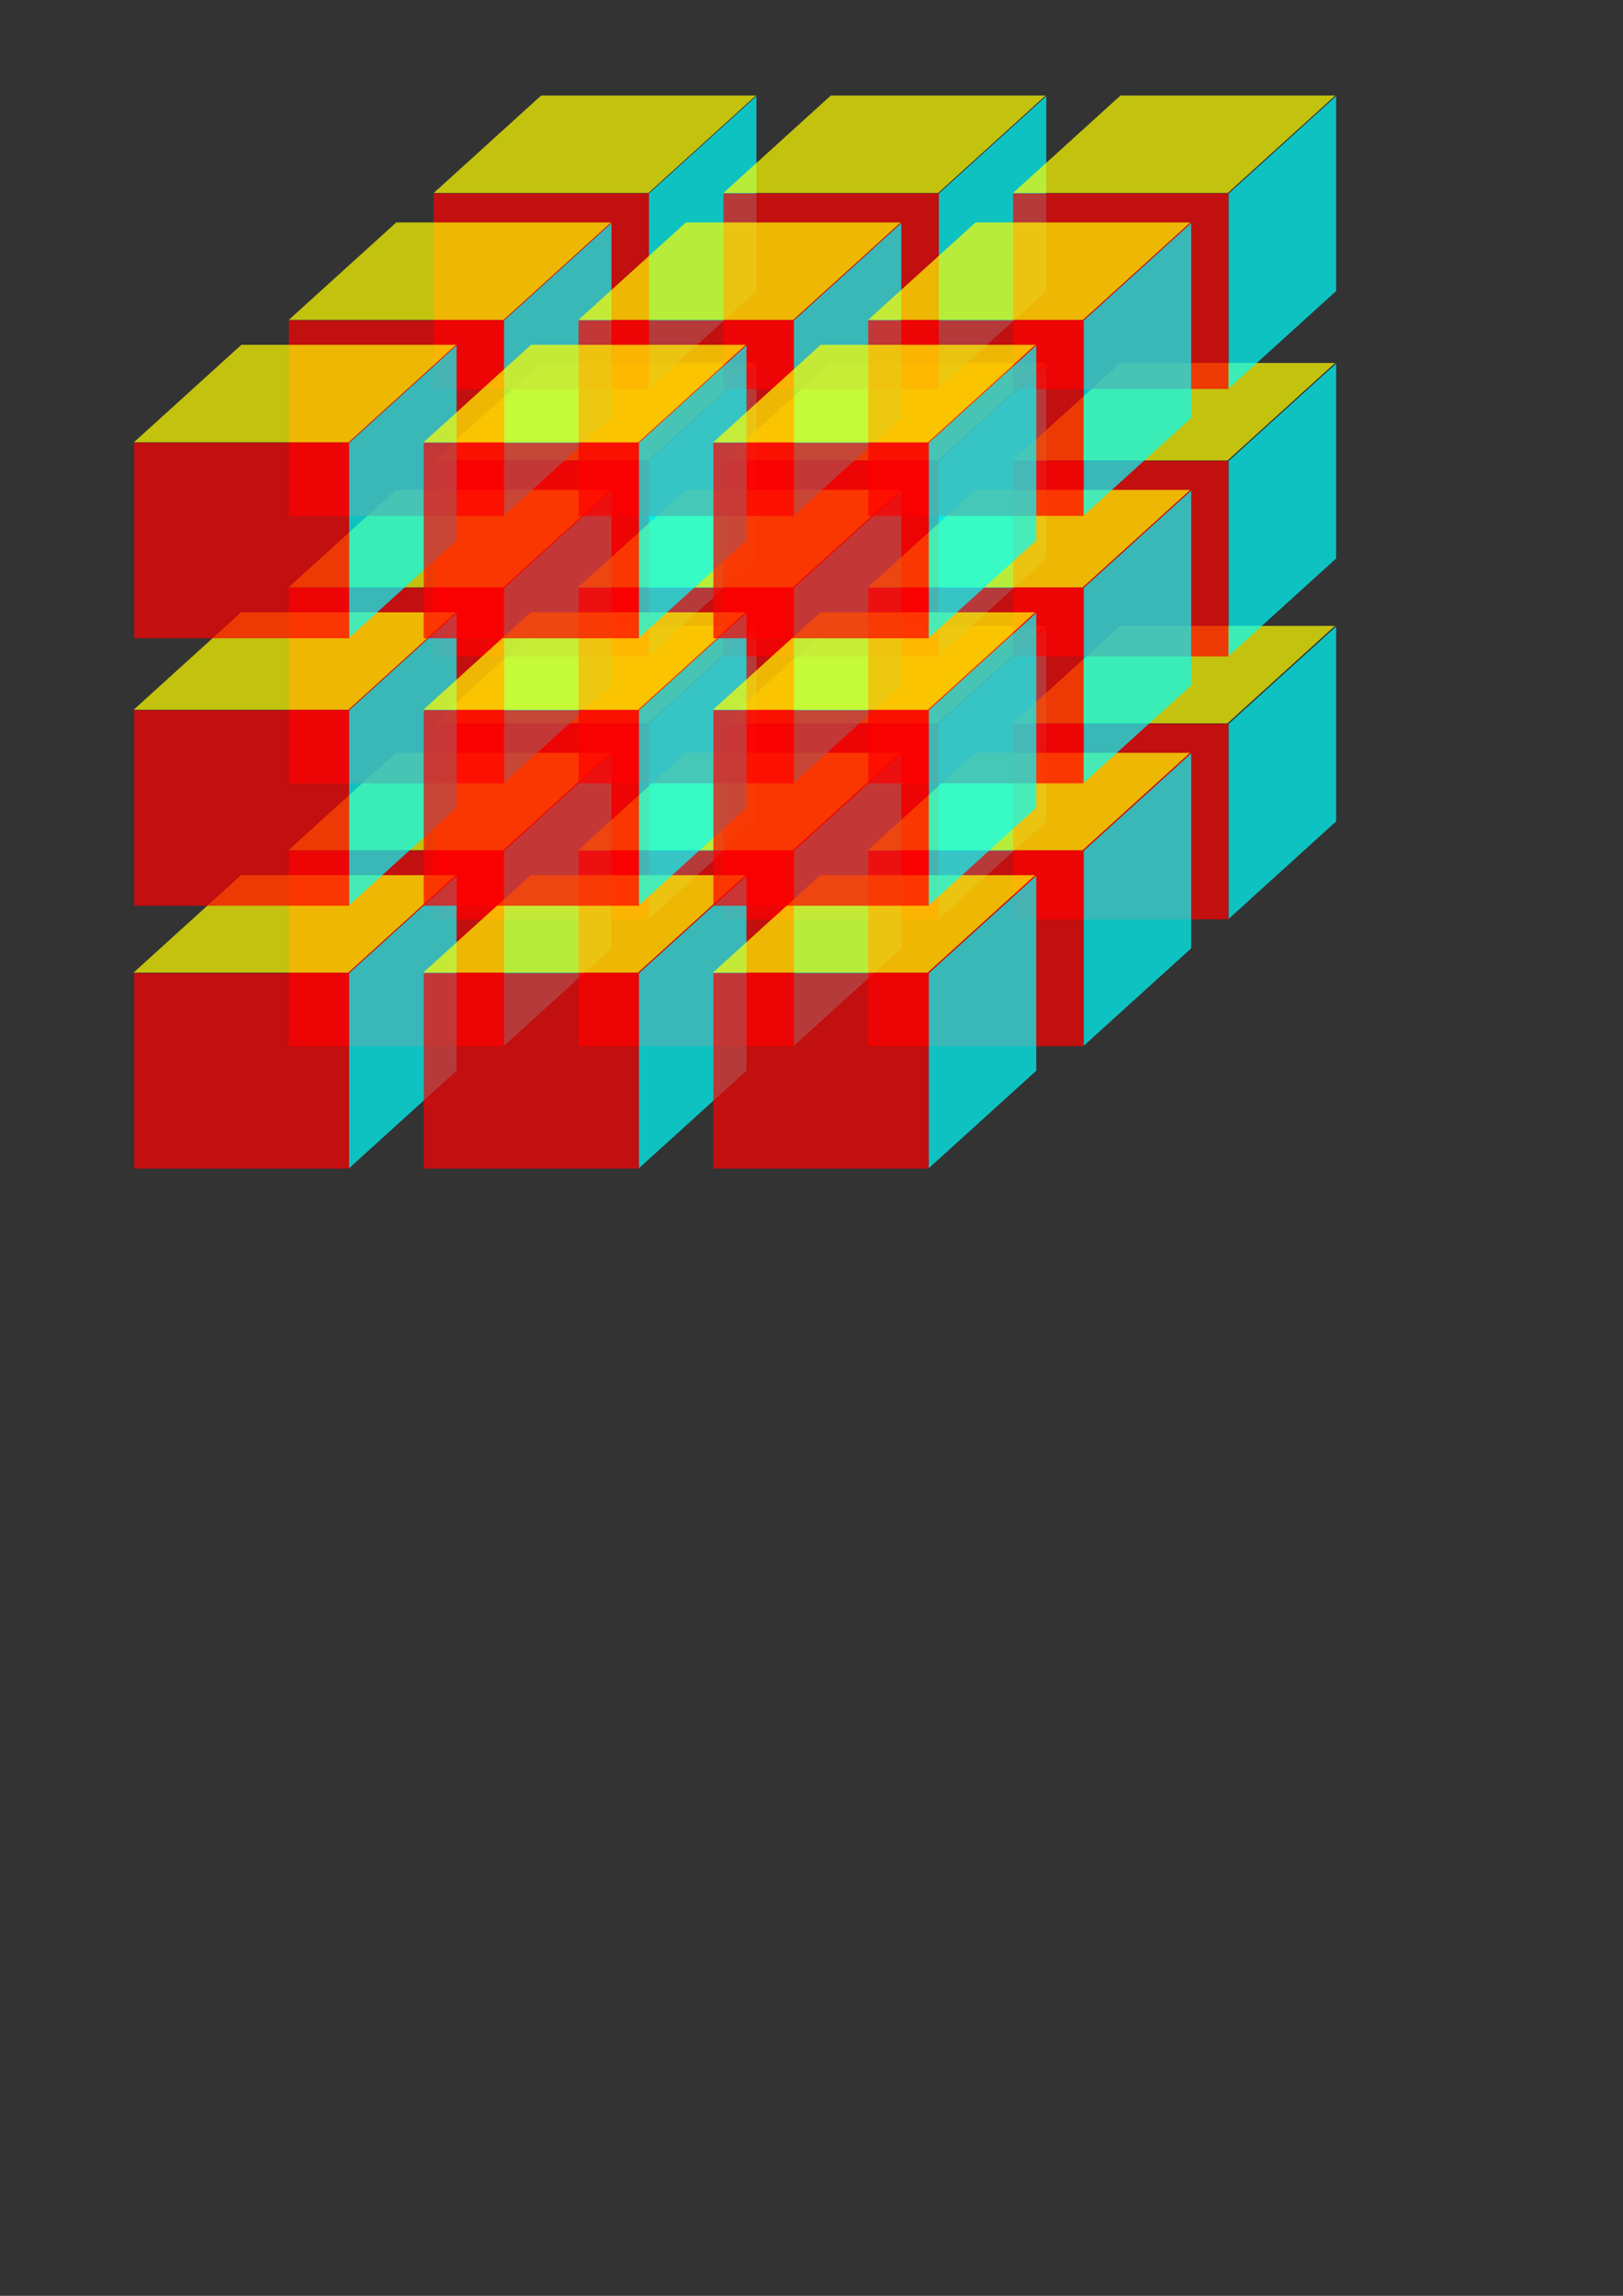 <?xml version="1.0" encoding="UTF-8" standalone="no"?>
<!-- Created with Inkscape (http://www.inkscape.org/) -->

<svg
   width="210mm"
   height="297mm"
   viewBox="0 0 210 297"
   version="1.1"
   id="svg34994"
   inkscape:version="1.2.2 (732a01da63, 2022-12-09)"
   sodipodi:docname="45b.svg"
   xmlns:inkscape="http://www.inkscape.org/namespaces/inkscape"
   xmlns:sodipodi="http://sodipodi.sourceforge.net/DTD/sodipodi-0.dtd"
   xmlns="http://www.w3.org/2000/svg"
   xmlns:svg="http://www.w3.org/2000/svg">
  <rect x="0" y="0" width="210" height="297" fill="#333333" stroke="none"/>
  <sodipodi:namedview
     id="namedview34996"
     pagecolor="#ffffff"
     bordercolor="#000000"
     borderopacity="0.25"
     inkscape:showpageshadow="2"
     inkscape:pageopacity="0.0"
     inkscape:pagecheckerboard="0"
     inkscape:deskcolor="#d1d1d1"
     inkscape:document-units="mm"
     showgrid="false"
     inkscape:zoom="0.7162458"
     inkscape:cx="459.33952"
     inkscape:cy="355.32495"
     inkscape:window-width="1920"
     inkscape:window-height="991"
     inkscape:window-x="-9"
     inkscape:window-y="-9"
     inkscape:window-maximized="1"
     inkscape:current-layer="layer1" />
  <defs
     id="defs34991" />
  <g
     inkscape:label="Warstwa 1"
     inkscape:groupmode="layer"
     id="layer1">
    <rect
       style="fill:#ff0000;fill-opacity:0.7;stroke:none;stroke-width:7.53;paint-order:stroke markers fill"
       id="rect35415"
       width="27.874"
       height="25.294"
       x="56.117"
       y="93.636" />
    <rect
       style="fill:#00ffff;fill-opacity:0.7;stroke:none;stroke-width:6.187;paint-order:stroke markers fill"
       id="rect37403"
       width="18.761"
       height="25.216"
       x="113.321"
       y="169.804"
       transform="matrix(0.741,-0.672,0,1,0,0)" />
    <rect
       style="fill:#ffff00;fill-opacity:0.7;stroke:none;stroke-width:6.495;paint-order:stroke markers fill"
       id="rect38185"
       width="27.787"
       height="18.761"
       x="159.253"
       y="120.489"
       transform="matrix(1,0,-0.741,0.672,0,0)" />
    <rect
       style="fill:#ff0000;fill-opacity:0.7;stroke:none;stroke-width:7.53;paint-order:stroke markers fill"
       id="rect45459"
       width="27.874"
       height="25.294"
       x="93.598"
       y="93.636" />
    <rect
       style="fill:#00ffff;fill-opacity:0.7;stroke:none;stroke-width:6.187;paint-order:stroke markers fill"
       id="rect45461"
       width="18.761"
       height="25.216"
       x="163.934"
       y="203.815"
       transform="matrix(0.741,-0.672,0,1,0,0)" />
    <rect
       style="fill:#ffff00;fill-opacity:0.7;stroke:none;stroke-width:6.495;paint-order:stroke markers fill"
       id="rect45463"
       width="27.787"
       height="18.761"
       x="196.734"
       y="120.489"
       transform="matrix(1,0,-0.741,0.672,0,0)" />
    <rect
       style="fill:#ff0000;fill-opacity:0.7;stroke:none;stroke-width:7.53;paint-order:stroke markers fill"
       id="rect45465"
       width="27.874"
       height="25.294"
       x="131.078"
       y="93.636" />
    <rect
       style="fill:#00ffff;fill-opacity:0.7;stroke:none;stroke-width:6.187;paint-order:stroke markers fill"
       id="rect45467"
       width="18.761"
       height="25.216"
       x="214.546"
       y="237.827"
       transform="matrix(0.741,-0.672,0,1,0,0)" />
    <rect
       style="fill:#ffff00;fill-opacity:0.7;stroke:none;stroke-width:6.495;paint-order:stroke markers fill"
       id="rect45469"
       width="27.787"
       height="18.761"
       x="234.215"
       y="120.489"
       transform="matrix(1,0,-0.741,0.672,0,0)" />
    <rect
       style="fill:#ff0000;fill-opacity:0.7;stroke:none;stroke-width:7.53;paint-order:stroke markers fill"
       id="rect45489"
       width="27.874"
       height="25.294"
       x="56.117"
       y="59.624" />
    <rect
       style="fill:#00ffff;fill-opacity:0.7;stroke:none;stroke-width:6.187;paint-order:stroke markers fill"
       id="rect45491"
       width="18.761"
       height="25.216"
       x="113.321"
       y="135.792"
       transform="matrix(0.741,-0.672,0,1,0,0)" />
    <rect
       style="fill:#ffff00;fill-opacity:0.7;stroke:none;stroke-width:6.495;paint-order:stroke markers fill"
       id="rect45493"
       width="27.787"
       height="18.761"
       x="121.773"
       y="69.877"
       transform="matrix(1,0,-0.741,0.672,0,0)" />
    <rect
       style="fill:#ff0000;fill-opacity:0.7;stroke:none;stroke-width:7.53;paint-order:stroke markers fill"
       id="rect45495"
       width="27.874"
       height="25.294"
       x="93.598"
       y="59.624" />
    <rect
       style="fill:#00ffff;fill-opacity:0.7;stroke:none;stroke-width:6.187;paint-order:stroke markers fill"
       id="rect45497"
       width="18.761"
       height="25.216"
       x="163.934"
       y="169.804"
       transform="matrix(0.741,-0.672,0,1,0,0)" />
    <rect
       style="fill:#ffff00;fill-opacity:0.7;stroke:none;stroke-width:6.495;paint-order:stroke markers fill"
       id="rect45499"
       width="27.787"
       height="18.761"
       x="159.253"
       y="69.877"
       transform="matrix(1,0,-0.741,0.672,0,0)" />
    <rect
       style="fill:#ff0000;fill-opacity:0.7;stroke:none;stroke-width:7.53;paint-order:stroke markers fill"
       id="rect45501"
       width="27.874"
       height="25.294"
       x="131.078"
       y="59.624" />
    <rect
       style="fill:#00ffff;fill-opacity:0.7;stroke:none;stroke-width:6.187;paint-order:stroke markers fill"
       id="rect45503"
       width="18.761"
       height="25.216"
       x="214.546"
       y="203.815"
       transform="matrix(0.741,-0.672,0,1,0,0)" />
    <rect
       style="fill:#ffff00;fill-opacity:0.7;stroke:none;stroke-width:6.495;paint-order:stroke markers fill"
       id="rect45505"
       width="27.787"
       height="18.761"
       x="196.734"
       y="69.877"
       transform="matrix(1,0,-0.741,0.672,0,0)" />
    <rect
       style="fill:#ff0000;fill-opacity:0.7;stroke:none;stroke-width:7.53;paint-order:stroke markers fill"
       id="rect45507"
       width="27.874"
       height="25.294"
       x="56.117"
       y="25.026" />
    <rect
       style="fill:#00ffff;fill-opacity:0.7;stroke:none;stroke-width:6.187;paint-order:stroke markers fill"
       id="rect45509"
       width="18.761"
       height="25.216"
       x="113.321"
       y="101.193"
       transform="matrix(0.741,-0.672,0,1,0,0)" />
    <rect
       style="fill:#ffff00;fill-opacity:0.7;stroke:none;stroke-width:6.495;paint-order:stroke markers fill"
       id="rect45511"
       width="27.787"
       height="18.761"
       x="83.646"
       y="18.392"
       transform="matrix(1,0,-0.741,0.672,0,0)" />
    <rect
       style="fill:#ff0000;fill-opacity:0.7;stroke:none;stroke-width:7.53;paint-order:stroke markers fill"
       id="rect45513"
       width="27.874"
       height="25.294"
       x="93.598"
       y="25.026" />
    <rect
       style="fill:#00ffff;fill-opacity:0.7;stroke:none;stroke-width:6.187;paint-order:stroke markers fill"
       id="rect45515"
       width="18.761"
       height="25.216"
       x="163.934"
       y="135.205"
       transform="matrix(0.741,-0.672,0,1,0,0)" />
    <rect
       style="fill:#ffff00;fill-opacity:0.7;stroke:none;stroke-width:6.495;paint-order:stroke markers fill"
       id="rect45517"
       width="27.787"
       height="18.761"
       x="121.127"
       y="18.392"
       transform="matrix(1,0,-0.741,0.672,0,0)" />
    <rect
       style="fill:#ff0000;fill-opacity:0.7;stroke:none;stroke-width:7.53;paint-order:stroke markers fill"
       id="rect45519"
       width="27.874"
       height="25.294"
       x="131.078"
       y="25.026" />
    <rect
       style="fill:#00ffff;fill-opacity:0.7;stroke:none;stroke-width:6.187;paint-order:stroke markers fill"
       id="rect45521"
       width="18.761"
       height="25.216"
       x="214.546"
       y="169.217"
       transform="matrix(0.741,-0.672,0,1,0,0)" />
    <rect
       style="fill:#ffff00;fill-opacity:0.7;stroke:none;stroke-width:6.495;paint-order:stroke markers fill"
       id="rect45523"
       width="27.787"
       height="18.761"
       x="158.607"
       y="18.392"
       transform="matrix(1,0,-0.741,0.672,0,0)" />
    <rect
       style="fill:#ff0000;fill-opacity:0.7;stroke:none;stroke-width:7.53;paint-order:stroke markers fill"
       id="rect45525"
       width="27.874"
       height="25.294"
       x="37.377"
       y="110.056" />
    <rect
       style="fill:#00ffff;fill-opacity:0.7;stroke:none;stroke-width:6.187;paint-order:stroke markers fill"
       id="rect45527"
       width="18.761"
       height="25.216"
       x="88.015"
       y="169.217"
       transform="matrix(0.741,-0.672,0,1,0,0)" />
    <rect
       style="fill:#ffff00;fill-opacity:0.7;stroke:none;stroke-width:6.495;paint-order:stroke markers fill"
       id="rect45529"
       width="27.787"
       height="18.761"
       x="158.607"
       y="144.923"
       transform="matrix(1,0,-0.741,0.672,0,0)" />
    <rect
       style="fill:#ff0000;fill-opacity:0.7;stroke:none;stroke-width:7.53;paint-order:stroke markers fill"
       id="rect45531"
       width="27.874"
       height="25.294"
       x="74.857"
       y="110.056" />
    <rect
       style="fill:#00ffff;fill-opacity:0.7;stroke:none;stroke-width:6.187;paint-order:stroke markers fill"
       id="rect45533"
       width="18.761"
       height="25.216"
       x="138.628"
       y="203.229"
       transform="matrix(0.741,-0.672,0,1,0,0)" />
    <rect
       style="fill:#ffff00;fill-opacity:0.7;stroke:none;stroke-width:6.495;paint-order:stroke markers fill"
       id="rect45535"
       width="27.787"
       height="18.761"
       x="196.088"
       y="144.923"
       transform="matrix(1,0,-0.741,0.672,0,0)" />
    <rect
       style="fill:#ff0000;fill-opacity:0.7;stroke:none;stroke-width:7.53;paint-order:stroke markers fill"
       id="rect45537"
       width="27.874"
       height="25.294"
       x="112.338"
       y="110.056" />
    <rect
       style="fill:#00ffff;fill-opacity:0.7;stroke:none;stroke-width:6.187;paint-order:stroke markers fill"
       id="rect45539"
       width="18.761"
       height="25.216"
       x="189.24"
       y="237.241"
       transform="matrix(0.741,-0.672,0,1,0,0)" />
    <rect
       style="fill:#ffff00;fill-opacity:0.7;stroke:none;stroke-width:6.495;paint-order:stroke markers fill"
       id="rect45541"
       width="27.787"
       height="18.761"
       x="233.569"
       y="144.923"
       transform="matrix(1,0,-0.741,0.672,0,0)" />
    <rect
       style="fill:#ff0000;fill-opacity:0.7;stroke:none;stroke-width:7.53;paint-order:stroke markers fill"
       id="rect45543"
       width="27.874"
       height="25.294"
       x="37.377"
       y="76.044" />
    <rect
       style="fill:#00ffff;fill-opacity:0.7;stroke:none;stroke-width:6.187;paint-order:stroke markers fill"
       id="rect45545"
       width="18.761"
       height="25.216"
       x="88.015"
       y="135.205"
       transform="matrix(0.741,-0.672,0,1,0,0)" />
    <rect
       style="fill:#ffff00;fill-opacity:0.7;stroke:none;stroke-width:6.495;paint-order:stroke markers fill"
       id="rect45547"
       width="27.787"
       height="18.761"
       x="121.127"
       y="94.31"
       transform="matrix(1,0,-0.741,0.672,0,0)" />
    <rect
       style="fill:#ff0000;fill-opacity:0.7;stroke:none;stroke-width:7.53;paint-order:stroke markers fill"
       id="rect45549"
       width="27.874"
       height="25.294"
       x="74.857"
       y="76.044" />
    <rect
       style="fill:#00ffff;fill-opacity:0.7;stroke:none;stroke-width:6.187;paint-order:stroke markers fill"
       id="rect45551"
       width="18.761"
       height="25.216"
       x="138.628"
       y="169.217"
       transform="matrix(0.741,-0.672,0,1,0,0)" />
    <rect
       style="fill:#ffff00;fill-opacity:0.7;stroke:none;stroke-width:6.495;paint-order:stroke markers fill"
       id="rect45553"
       width="27.787"
       height="18.761"
       x="158.607"
       y="94.31"
       transform="matrix(1,0,-0.741,0.672,0,0)" />
    <rect
       style="fill:#ff0000;fill-opacity:0.7;stroke:none;stroke-width:7.53;paint-order:stroke markers fill"
       id="rect45555"
       width="27.874"
       height="25.294"
       x="112.338"
       y="76.044" />
    <rect
       style="fill:#00ffff;fill-opacity:0.7;stroke:none;stroke-width:6.187;paint-order:stroke markers fill"
       id="rect45557"
       width="18.761"
       height="25.216"
       x="189.24"
       y="203.229"
       transform="matrix(0.741,-0.672,0,1,0,0)" />
    <rect
       style="fill:#ffff00;fill-opacity:0.7;stroke:none;stroke-width:6.495;paint-order:stroke markers fill"
       id="rect45559"
       width="27.787"
       height="18.761"
       x="196.088"
       y="94.31"
       transform="matrix(1,0,-0.741,0.672,0,0)" />
    <rect
       style="fill:#ff0000;fill-opacity:0.7;stroke:none;stroke-width:7.53;paint-order:stroke markers fill"
       id="rect45561"
       width="27.874"
       height="25.294"
       x="37.377"
       y="41.445" />
    <rect
       style="fill:#00ffff;fill-opacity:0.7;stroke:none;stroke-width:6.187;paint-order:stroke markers fill"
       id="rect45563"
       width="18.761"
       height="25.216"
       x="88.015"
       y="100.607"
       transform="matrix(0.741,-0.672,0,1,0,0)" />
    <rect
       style="fill:#ffff00;fill-opacity:0.7;stroke:none;stroke-width:6.495;paint-order:stroke markers fill"
       id="rect45565"
       width="27.787"
       height="18.761"
       x="83"
       y="42.825"
       transform="matrix(1,0,-0.741,0.672,0,0)" />
    <rect
       style="fill:#ff0000;fill-opacity:0.7;stroke:none;stroke-width:7.53;paint-order:stroke markers fill"
       id="rect45567"
       width="27.874"
       height="25.294"
       x="74.857"
       y="41.445" />
    <rect
       style="fill:#00ffff;fill-opacity:0.7;stroke:none;stroke-width:6.187;paint-order:stroke markers fill"
       id="rect45569"
       width="18.761"
       height="25.216"
       x="138.628"
       y="134.619"
       transform="matrix(0.741,-0.672,0,1,0,0)" />
    <rect
       style="fill:#ffff00;fill-opacity:0.7;stroke:none;stroke-width:6.495;paint-order:stroke markers fill"
       id="rect45571"
       width="27.787"
       height="18.761"
       x="120.48"
       y="42.825"
       transform="matrix(1,0,-0.741,0.672,0,0)" />
    <rect
       style="fill:#ff0000;fill-opacity:0.7;stroke:none;stroke-width:7.53;paint-order:stroke markers fill"
       id="rect45573"
       width="27.874"
       height="25.294"
       x="112.338"
       y="41.445" />
    <rect
       style="fill:#00ffff;fill-opacity:0.7;stroke:none;stroke-width:6.187;paint-order:stroke markers fill"
       id="rect45575"
       width="18.761"
       height="25.216"
       x="189.24"
       y="168.631"
       transform="matrix(0.741,-0.672,0,1,0,0)" />
    <rect
       style="fill:#ffff00;fill-opacity:0.7;stroke:none;stroke-width:6.495;paint-order:stroke markers fill"
       id="rect45577"
       width="27.787"
       height="18.761"
       x="157.961"
       y="42.825"
       transform="matrix(1,0,-0.741,0.672,0,0)" />
    <rect
       style="fill:#ff0000;fill-opacity:0.7;stroke:none;stroke-width:7.53;paint-order:stroke markers fill"
       id="rect47031"
       width="27.874"
       height="25.294"
       x="17.344"
       y="125.889" />
    <rect
       style="fill:#00ffff;fill-opacity:0.7;stroke:none;stroke-width:6.187;paint-order:stroke markers fill"
       id="rect47033"
       width="18.761"
       height="25.216"
       x="60.964"
       y="166.871"
       transform="matrix(0.741,-0.672,0,1,0,0)" />
    <rect
       style="fill:#ffff00;fill-opacity:0.7;stroke:none;stroke-width:6.495;paint-order:stroke markers fill"
       id="rect47035"
       width="27.787"
       height="18.761"
       x="156.022"
       y="168.483"
       transform="matrix(1,0,-0.741,0.672,0,0)" />
    <rect
       style="fill:#ff0000;fill-opacity:0.7;stroke:none;stroke-width:7.53;paint-order:stroke markers fill"
       id="rect47037"
       width="27.874"
       height="25.294"
       x="54.825"
       y="125.889" />
    <rect
       style="fill:#00ffff;fill-opacity:0.7;stroke:none;stroke-width:6.187;paint-order:stroke markers fill"
       id="rect47039"
       width="18.761"
       height="25.216"
       x="111.576"
       y="200.883"
       transform="matrix(0.741,-0.672,0,1,0,0)" />
    <rect
       style="fill:#ffff00;fill-opacity:0.7;stroke:none;stroke-width:6.495;paint-order:stroke markers fill"
       id="rect47041"
       width="27.787"
       height="18.761"
       x="193.503"
       y="168.483"
       transform="matrix(1,0,-0.741,0.672,0,0)" />
    <rect
       style="fill:#ff0000;fill-opacity:0.7;stroke:none;stroke-width:7.53;paint-order:stroke markers fill"
       id="rect47043"
       width="27.874"
       height="25.294"
       x="92.305"
       y="125.889" />
    <rect
       style="fill:#00ffff;fill-opacity:0.7;stroke:none;stroke-width:6.187;paint-order:stroke markers fill"
       id="rect47045"
       width="18.761"
       height="25.216"
       x="162.189"
       y="234.895"
       transform="matrix(0.741,-0.672,0,1,0,0)" />
    <rect
       style="fill:#ffff00;fill-opacity:0.7;stroke:none;stroke-width:6.495;paint-order:stroke markers fill"
       id="rect47047"
       width="27.787"
       height="18.761"
       x="230.984"
       y="168.483"
       transform="matrix(1,0,-0.741,0.672,0,0)" />
    <rect
       style="fill:#ff0000;fill-opacity:0.7;stroke:none;stroke-width:7.53;paint-order:stroke markers fill"
       id="rect47049"
       width="27.874"
       height="25.294"
       x="17.344"
       y="91.877" />
    <rect
       style="fill:#00ffff;fill-opacity:0.7;stroke:none;stroke-width:6.187;paint-order:stroke markers fill"
       id="rect47051"
       width="18.761"
       height="25.216"
       x="60.964"
       y="132.86"
       transform="matrix(0.741,-0.672,0,1,0,0)" />
    <rect
       style="fill:#ffff00;fill-opacity:0.7;stroke:none;stroke-width:6.495;paint-order:stroke markers fill"
       id="rect47053"
       width="27.787"
       height="18.761"
       x="118.542"
       y="117.871"
       transform="matrix(1,0,-0.741,0.672,0,0)" />
    <rect
       style="fill:#ff0000;fill-opacity:0.7;stroke:none;stroke-width:7.53;paint-order:stroke markers fill"
       id="rect47055"
       width="27.874"
       height="25.294"
       x="54.825"
       y="91.877" />
    <rect
       style="fill:#00ffff;fill-opacity:0.7;stroke:none;stroke-width:6.187;paint-order:stroke markers fill"
       id="rect47057"
       width="18.761"
       height="25.216"
       x="111.576"
       y="166.871"
       transform="matrix(0.741,-0.672,0,1,0,0)" />
    <rect
       style="fill:#ffff00;fill-opacity:0.7;stroke:none;stroke-width:6.495;paint-order:stroke markers fill"
       id="rect47059"
       width="27.787"
       height="18.761"
       x="156.022"
       y="117.871"
       transform="matrix(1,0,-0.741,0.672,0,0)" />
    <rect
       style="fill:#ff0000;fill-opacity:0.7;stroke:none;stroke-width:7.53;paint-order:stroke markers fill"
       id="rect47061"
       width="27.874"
       height="25.294"
       x="92.305"
       y="91.877" />
    <rect
       style="fill:#00ffff;fill-opacity:0.7;stroke:none;stroke-width:6.187;paint-order:stroke markers fill"
       id="rect47063"
       width="18.761"
       height="25.216"
       x="162.189"
       y="200.883"
       transform="matrix(0.741,-0.672,0,1,0,0)" />
    <rect
       style="fill:#ffff00;fill-opacity:0.7;stroke:none;stroke-width:6.495;paint-order:stroke markers fill"
       id="rect47065"
       width="27.787"
       height="18.761"
       x="193.503"
       y="117.871"
       transform="matrix(1,0,-0.741,0.672,0,0)" />
    <rect
       style="fill:#ff0000;fill-opacity:0.7;stroke:none;stroke-width:7.53;paint-order:stroke markers fill"
       id="rect47067"
       width="27.874"
       height="25.294"
       x="17.344"
       y="57.279" />
    <rect
       style="fill:#00ffff;fill-opacity:0.7;stroke:none;stroke-width:6.187;paint-order:stroke markers fill"
       id="rect47069"
       width="18.761"
       height="25.216"
       x="60.964"
       y="98.261"
       transform="matrix(0.741,-0.672,0,1,0,0)" />
    <rect
       style="fill:#ffff00;fill-opacity:0.7;stroke:none;stroke-width:6.495;paint-order:stroke markers fill"
       id="rect47071"
       width="27.787"
       height="18.761"
       x="80.415"
       y="66.386"
       transform="matrix(1,0,-0.741,0.672,0,0)" />
    <rect
       style="fill:#ff0000;fill-opacity:0.7;stroke:none;stroke-width:7.53;paint-order:stroke markers fill"
       id="rect47073"
       width="27.874"
       height="25.294"
       x="54.825"
       y="57.279" />
    <rect
       style="fill:#00ffff;fill-opacity:0.7;stroke:none;stroke-width:6.187;paint-order:stroke markers fill"
       id="rect47075"
       width="18.761"
       height="25.216"
       x="111.576"
       y="132.273"
       transform="matrix(0.741,-0.672,0,1,0,0)" />
    <rect
       style="fill:#ffff00;fill-opacity:0.7;stroke:none;stroke-width:6.495;paint-order:stroke markers fill"
       id="rect47077"
       width="27.787"
       height="18.761"
       x="117.895"
       y="66.386"
       transform="matrix(1,0,-0.741,0.672,0,0)" />
    <rect
       style="fill:#ff0000;fill-opacity:0.7;stroke:none;stroke-width:7.53;paint-order:stroke markers fill"
       id="rect47079"
       width="27.874"
       height="25.294"
       x="92.305"
       y="57.279" />
    <rect
       style="fill:#00ffff;fill-opacity:0.7;stroke:none;stroke-width:6.187;paint-order:stroke markers fill"
       id="rect47081"
       width="18.761"
       height="25.216"
       x="162.189"
       y="166.285"
       transform="matrix(0.741,-0.672,0,1,0,0)" />
    <rect
       style="fill:#ffff00;fill-opacity:0.7;stroke:none;stroke-width:6.495;paint-order:stroke markers fill"
       id="rect47083"
       width="27.787"
       height="18.761"
       x="155.376"
       y="66.386"
       transform="matrix(1,0,-0.741,0.672,0,0)" />
  </g>
</svg>
